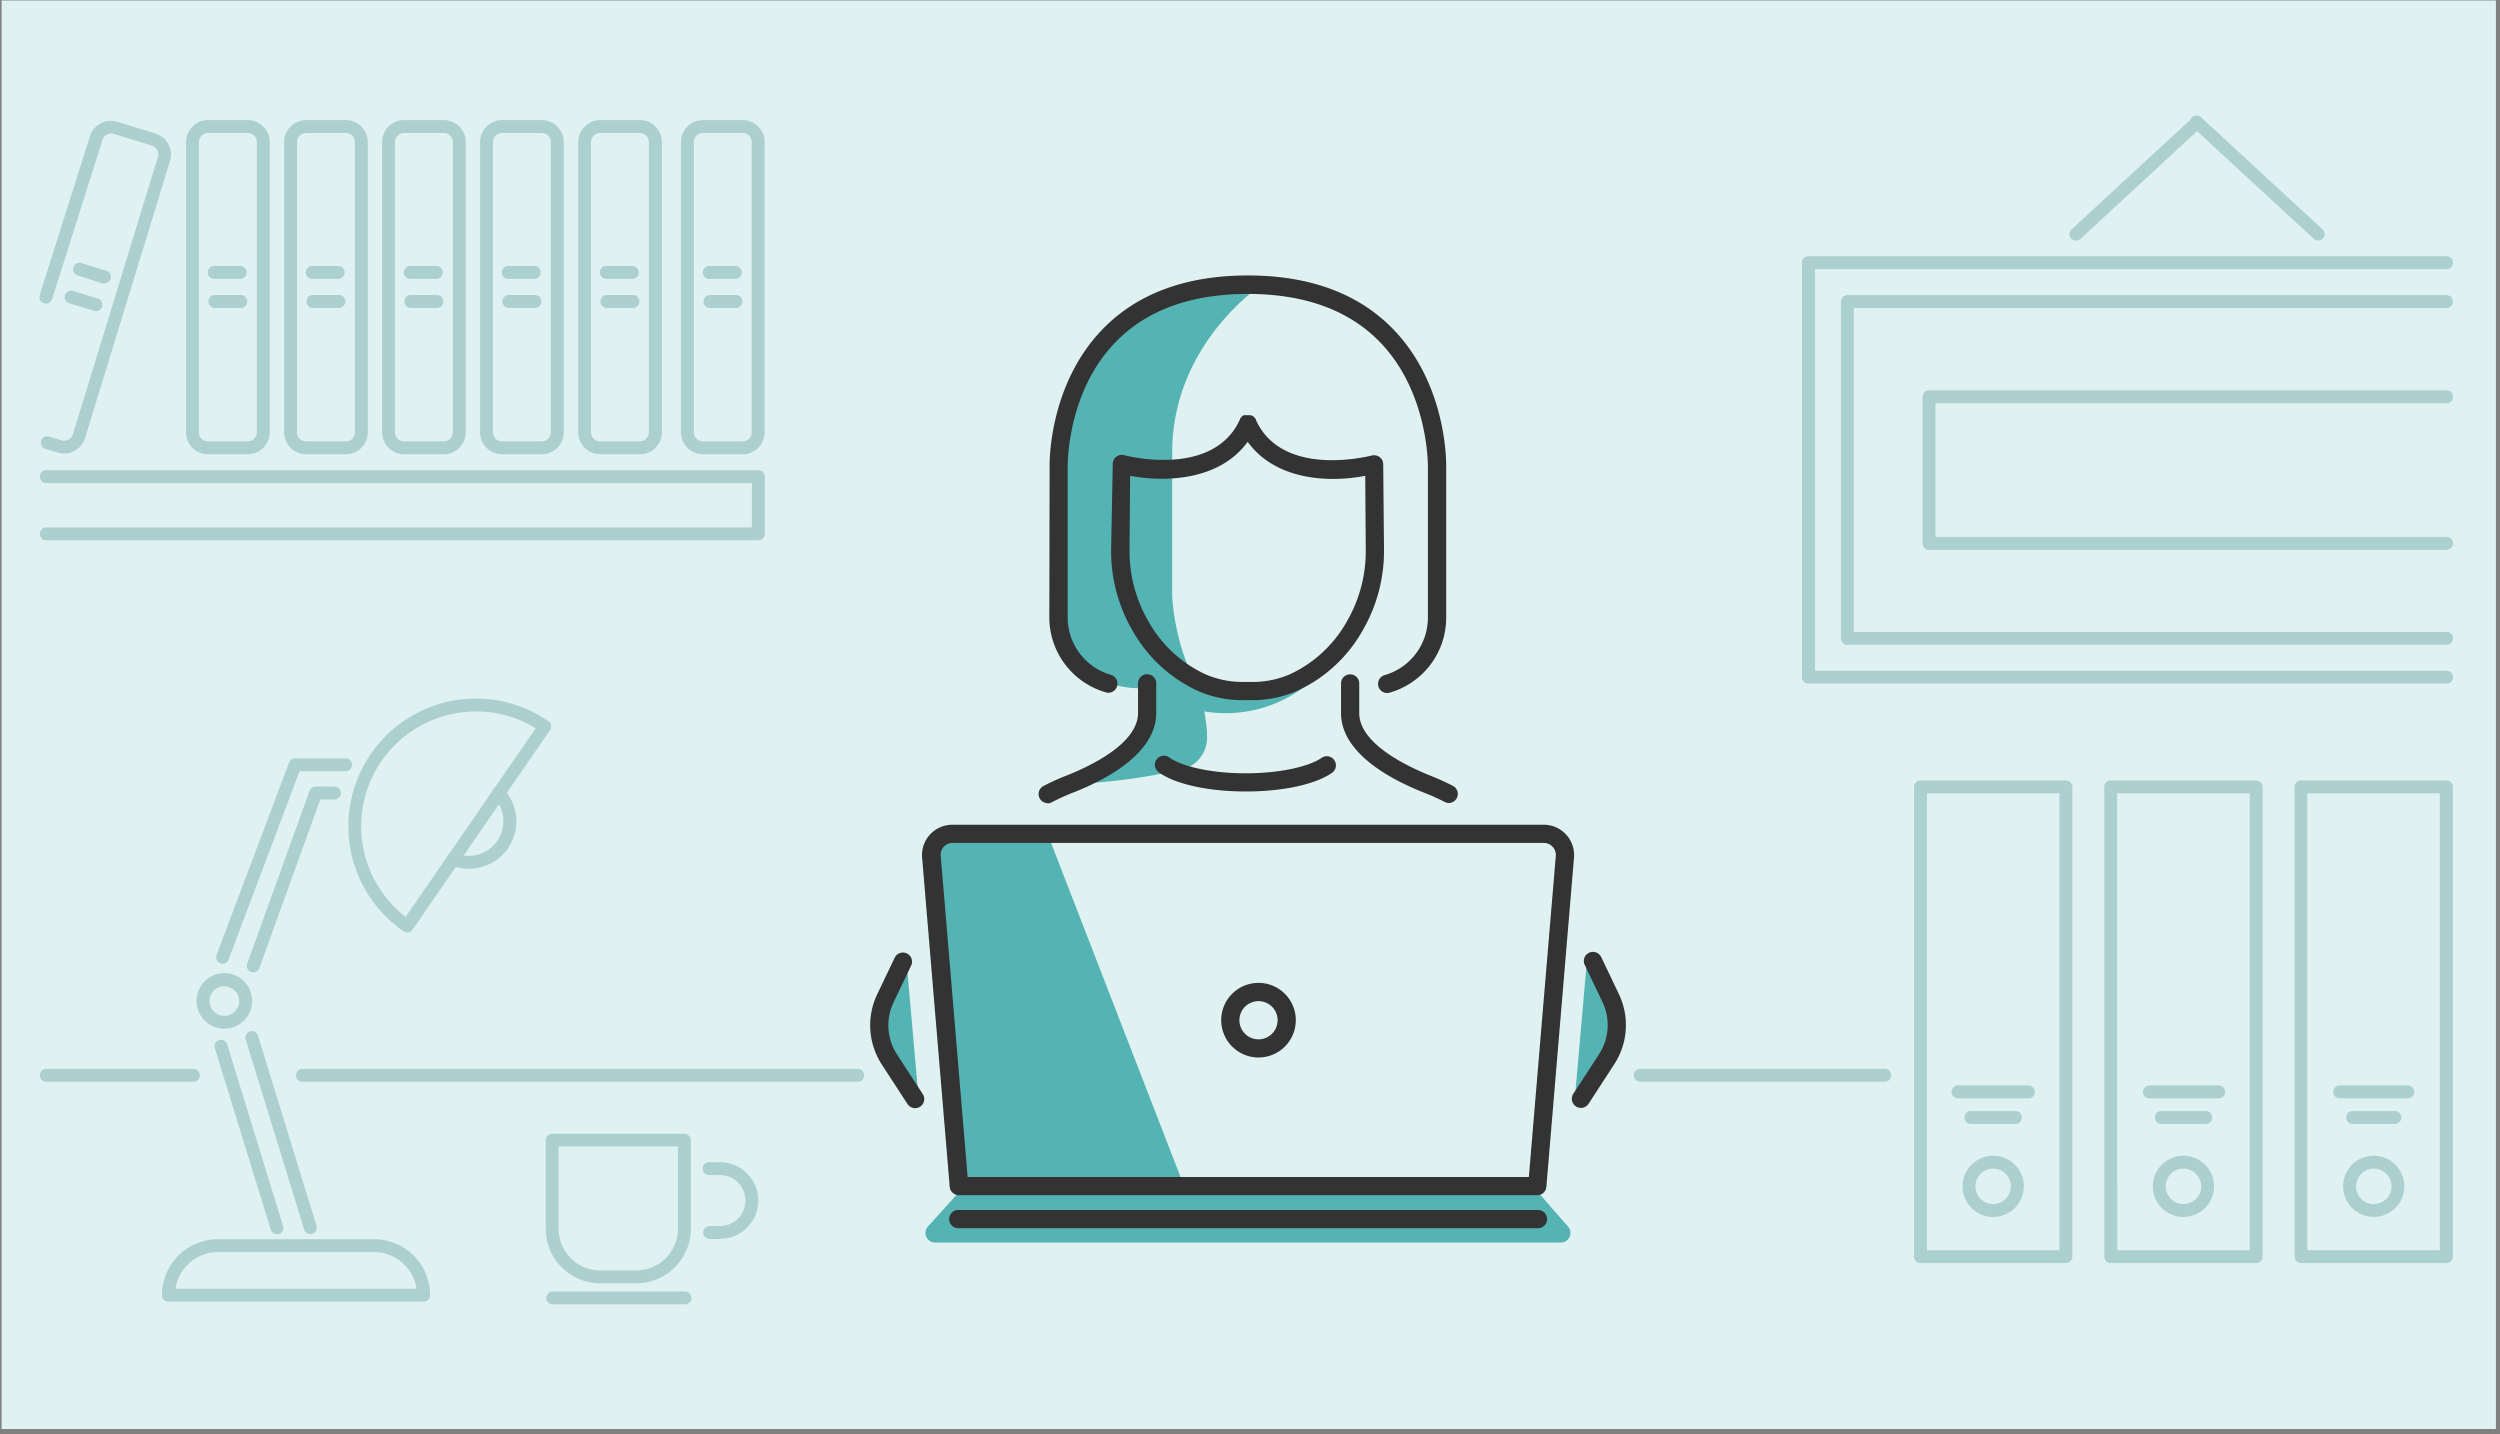 <svg xmlns="http://www.w3.org/2000/svg" viewBox="0 0 441 253"><rect x="0" y="0" width="441" height="253" fill="#808080" stroke="none"/><defs><style>.cls-1{fill:#dff1f1;}.cls-2{fill:#accfcf;}.cls-3{fill:#54b3b3;}.cls-4{fill:#333;}</style></defs><g id="Bkg_colour" data-name="Bkg colour"><rect class="cls-1" x="0.28" y="0.08" width="440" height="252"/></g><g id="Bkg_lines" data-name="Bkg lines"><polygon class="cls-2" points="166.43 98.35 166.43 98.35 166.43 98.35 166.43 98.35"/><path class="cls-2" d="M133.78,95.31H8.28a1.14,1.14,0,1,1,0-2.27H132.64V85.21H8.28a1.14,1.14,0,1,1,0-2.27h125.5a1.13,1.13,0,0,1,1.13,1.13v10.1A1.13,1.13,0,0,1,133.78,95.31Z"/><path class="cls-2" d="M78.28,80.13h-7a3.88,3.88,0,0,1-3.88-3.88V25.07a3.88,3.88,0,0,1,3.88-3.88h7a3.88,3.88,0,0,1,3.88,3.88V76.25A3.88,3.88,0,0,1,78.28,80.13Zm-7-56.67a1.62,1.62,0,0,0-1.61,1.61V76.25a1.61,1.61,0,0,0,1.61,1.61h7a1.61,1.61,0,0,0,1.61-1.61V25.07a1.62,1.62,0,0,0-1.61-1.61Z"/><path class="cls-2" d="M77.06,49.19H72.48a1.14,1.14,0,1,1,0-2.27h4.58a1.14,1.14,0,0,1,0,2.27Z"/><path class="cls-2" d="M77.06,54.32H72.48a1.14,1.14,0,1,1,0-2.28h4.58a1.14,1.14,0,0,1,0,2.28Z"/><path class="cls-2" d="M11.33,80a4.08,4.08,0,0,1-1.13-.17L8,79.18a1.15,1.15,0,0,1-.76-1.42A1.13,1.13,0,0,1,8.61,77l2.25.68a1.6,1.6,0,0,0,2-1.06l15-48.94a1.6,1.6,0,0,0-1.07-2l-6.73-2.06a1.57,1.57,0,0,0-1.22.11,1.6,1.6,0,0,0-.78,1L9.2,52.74A1.14,1.14,0,0,1,7,52.06l8.86-28a3.88,3.88,0,0,1,4.84-2.57l6.73,2.06A3.9,3.9,0,0,1,30,28.36L15,77.29A3.89,3.89,0,0,1,11.33,80Z"/><path class="cls-2" d="M18.42,50a1.33,1.33,0,0,1-.34,0L13.7,48.59a1.14,1.14,0,0,1,.67-2.18l4.38,1.35a1.12,1.12,0,0,1,.75,1.41A1.14,1.14,0,0,1,18.42,50Z"/><path class="cls-2" d="M16.92,54.88a1.33,1.33,0,0,1-.34-.05L12.2,53.48a1.13,1.13,0,0,1-.75-1.41,1.14,1.14,0,0,1,1.42-.76l4.38,1.34a1.14,1.14,0,0,1-.33,2.23Z"/><path class="cls-2" d="M95.57,80.13h-7a3.88,3.88,0,0,1-3.88-3.88V25.07a3.88,3.88,0,0,1,3.88-3.88h7a3.88,3.88,0,0,1,3.88,3.88V76.25A3.88,3.88,0,0,1,95.57,80.13Zm-7-56.67a1.62,1.62,0,0,0-1.61,1.61V76.25a1.61,1.61,0,0,0,1.61,1.61h7a1.61,1.61,0,0,0,1.61-1.61V25.07a1.62,1.62,0,0,0-1.61-1.61Z"/><path class="cls-2" d="M94.35,49.19H89.77a1.14,1.14,0,1,1,0-2.27h4.58a1.14,1.14,0,0,1,0,2.27Z"/><path class="cls-2" d="M94.35,54.32H89.77a1.14,1.14,0,1,1,0-2.28h4.58a1.14,1.14,0,0,1,0,2.28Z"/><path class="cls-2" d="M61,80.13H54a3.88,3.88,0,0,1-3.88-3.88V25.07A3.88,3.88,0,0,1,54,21.19h7a3.88,3.88,0,0,1,3.88,3.88V76.25A3.88,3.88,0,0,1,61,80.13ZM54,23.46a1.62,1.62,0,0,0-1.61,1.61V76.25A1.61,1.61,0,0,0,54,77.86h7a1.61,1.61,0,0,0,1.61-1.61V25.07A1.62,1.62,0,0,0,61,23.46Z"/><path class="cls-2" d="M59.77,49.19H55.19a1.14,1.14,0,1,1,0-2.27h4.58a1.14,1.14,0,0,1,0,2.27Z"/><path class="cls-2" d="M59.77,54.32H55.19a1.14,1.14,0,0,1,0-2.28h4.58a1.14,1.14,0,0,1,0,2.28Z"/><path class="cls-2" d="M43.7,80.13h-7a3.88,3.88,0,0,1-3.88-3.88V25.07a3.88,3.88,0,0,1,3.88-3.88h7a3.88,3.88,0,0,1,3.88,3.88V76.25A3.88,3.88,0,0,1,43.7,80.13Zm-7-56.67a1.62,1.62,0,0,0-1.61,1.61V76.25a1.61,1.61,0,0,0,1.61,1.61h7a1.61,1.61,0,0,0,1.61-1.61V25.07a1.62,1.62,0,0,0-1.61-1.61Z"/><path class="cls-2" d="M42.48,49.19H37.9a1.14,1.14,0,1,1,0-2.27h4.58a1.14,1.14,0,0,1,0,2.27Z"/><path class="cls-2" d="M42.48,54.32H37.9a1.14,1.14,0,0,1,0-2.28h4.58a1.14,1.14,0,0,1,0,2.28Z"/><path class="cls-2" d="M131,80.13h-7a3.88,3.88,0,0,1-3.88-3.88V25.07A3.88,3.88,0,0,1,124,21.19h7a3.88,3.88,0,0,1,3.88,3.88V76.25A3.88,3.88,0,0,1,131,80.13Zm-7-56.67a1.62,1.62,0,0,0-1.61,1.61V76.25A1.61,1.61,0,0,0,124,77.86h7a1.61,1.61,0,0,0,1.61-1.61V25.07A1.62,1.62,0,0,0,131,23.46Z"/><path class="cls-2" d="M112.86,80.13h-7A3.88,3.88,0,0,1,102,76.25V25.07a3.88,3.88,0,0,1,3.88-3.88h7a3.88,3.88,0,0,1,3.88,3.88V76.25A3.88,3.88,0,0,1,112.86,80.13Zm-7-56.67a1.62,1.62,0,0,0-1.61,1.61V76.25a1.61,1.61,0,0,0,1.61,1.61h7a1.61,1.61,0,0,0,1.61-1.61V25.07a1.62,1.62,0,0,0-1.61-1.61Z"/><path class="cls-2" d="M129.81,49.19h-4.58a1.14,1.14,0,1,1,0-2.27h4.58a1.14,1.14,0,0,1,0,2.27Z"/><path class="cls-2" d="M129.81,54.32h-4.58a1.14,1.14,0,1,1,0-2.28h4.58a1.14,1.14,0,0,1,0,2.28Z"/><path class="cls-2" d="M111.64,49.19h-4.58a1.14,1.14,0,1,1,0-2.27h4.58a1.14,1.14,0,0,1,0,2.27Z"/><path class="cls-2" d="M111.64,54.32h-4.58a1.14,1.14,0,0,1,0-2.28h4.58a1.14,1.14,0,0,1,0,2.28Z"/><path class="cls-2" d="M332.58,190.82H289.23a1.14,1.14,0,0,1,0-2.27h43.35a1.14,1.14,0,0,1,0,2.27Z"/><path class="cls-2" d="M151.4,190.82H53.25a1.14,1.14,0,0,1,0-2.27H151.4a1.14,1.14,0,0,1,0,2.27Z"/><path class="cls-2" d="M34,190.82H8.28a1.14,1.14,0,1,1,0-2.27H34a1.14,1.14,0,1,1,0,2.27Z"/><path class="cls-2" d="M74.71,229.6h-45a1.13,1.13,0,0,1-1.14-1.13,9.88,9.88,0,0,1,9.88-9.87H66a9.88,9.88,0,0,1,9.87,9.87A1.13,1.13,0,0,1,74.71,229.6Zm-43.77-2.27H73.49A7.62,7.62,0,0,0,66,220.87H38.46A7.61,7.61,0,0,0,30.94,227.33Z"/><path class="cls-2" d="M54.75,217.7a1.14,1.14,0,0,1-1.09-.81L43.34,183.36a1.14,1.14,0,0,1,.75-1.42,1.12,1.12,0,0,1,1.42.75l10.32,33.53a1.13,1.13,0,0,1-.75,1.42A1,1,0,0,1,54.75,217.7Z"/><path class="cls-2" d="M48.84,217.7a1.14,1.14,0,0,1-1.08-.81l-9.86-32a1.14,1.14,0,0,1,.75-1.42,1.12,1.12,0,0,1,1.42.75l9.86,32.05a1.13,1.13,0,0,1-.75,1.42A1,1,0,0,1,48.84,217.7Z"/><path class="cls-2" d="M44.68,171.52a1,1,0,0,1-.38-.07,1.14,1.14,0,0,1-.69-1.45l11-30.5a1.13,1.13,0,0,1,1.07-.75h3.21a1.14,1.14,0,1,1,0,2.27H56.5L45.75,170.77A1.14,1.14,0,0,1,44.68,171.52Z"/><path class="cls-2" d="M39.27,170a1.1,1.1,0,0,1-.4-.08,1.13,1.13,0,0,1-.67-1.46L51,134.51a1.14,1.14,0,0,1,1.06-.73h8.78a1.14,1.14,0,1,1,0,2.27h-8L40.33,169.24A1.14,1.14,0,0,1,39.27,170Z"/><path class="cls-2" d="M39.58,181.46a4.9,4.9,0,1,1,4.89-4.89A4.9,4.9,0,0,1,39.58,181.46Zm0-7.51a2.62,2.62,0,1,0,2.62,2.62A2.62,2.62,0,0,0,39.58,174Z"/><path class="cls-2" d="M71.83,164.48a1.15,1.15,0,0,1-.64-.2,22.51,22.51,0,0,1,25.55-37.07,1.13,1.13,0,0,1,.29,1.58L72.77,164a1.1,1.1,0,0,1-.73.47ZM84,125.5a21,21,0,0,0-3.7.34,20.24,20.24,0,0,0-8.75,35.9L94.5,128.47A20,20,0,0,0,84,125.5Z"/><path class="cls-2" d="M82.69,153.24a8.17,8.17,0,0,1-3.17-.62,1.14,1.14,0,0,1-.61-1.49,1.13,1.13,0,0,1,1.48-.61,6.1,6.1,0,0,0,6.73-9.85,1.13,1.13,0,0,1,1.63-1.57,8.35,8.35,0,0,1-6.06,14.14Z"/><path class="cls-2" d="M112.26,226.37h-6.39a9.62,9.62,0,0,1-9.6-9.6V201.08A1.14,1.14,0,0,1,97.4,200h23.32a1.14,1.14,0,0,1,1.14,1.13v15.69A9.62,9.62,0,0,1,112.26,226.37ZM98.54,202.22v14.55a7.34,7.34,0,0,0,7.33,7.33h6.39a7.34,7.34,0,0,0,7.33-7.33V202.22Z"/><path class="cls-2" d="M127,218.56h-1.81a1.14,1.14,0,1,1,0-2.28H127a4.49,4.49,0,1,0,0-9h-1.81a1.14,1.14,0,1,1,0-2.27H127a6.76,6.76,0,0,1,0,13.52Z"/><path class="cls-2" d="M120.72,230.09H97.4a1.14,1.14,0,0,1,0-2.27h23.32a1.14,1.14,0,1,1,0,2.27Z"/><path class="cls-2" d="M364.42,222.81H338.77a1.13,1.13,0,0,1-1.13-1.14V138.81a1.13,1.13,0,0,1,1.13-1.14h25.65a1.14,1.14,0,0,1,1.14,1.14v82.86A1.14,1.14,0,0,1,364.42,222.81Zm-24.51-2.28h23.37V139.94H339.91Z"/><path class="cls-2" d="M351.6,214.67a5.4,5.4,0,1,1,5.4-5.4A5.4,5.4,0,0,1,351.6,214.67Zm0-8.53a3.13,3.13,0,1,0,3.12,3.13A3.13,3.13,0,0,0,351.6,206.14Z"/><path class="cls-2" d="M357.7,193.75H345.49a1.14,1.14,0,1,1,0-2.27H357.7a1.14,1.14,0,1,1,0,2.27Z"/><path class="cls-2" d="M355.41,198.26h-7.63a1.14,1.14,0,1,1,0-2.27h7.63a1.14,1.14,0,1,1,0,2.27Z"/><path class="cls-2" d="M398,222.81H372.34a1.14,1.14,0,0,1-1.14-1.14V138.81a1.14,1.14,0,0,1,1.14-1.14H398a1.13,1.13,0,0,1,1.13,1.14v82.86A1.13,1.13,0,0,1,398,222.81Zm-24.52-2.28h23.38V139.94H373.47Z"/><path class="cls-2" d="M385.16,214.67a5.4,5.4,0,1,1,5.4-5.4A5.41,5.41,0,0,1,385.16,214.67Zm0-8.53a3.13,3.13,0,1,0,3.13,3.13A3.13,3.13,0,0,0,385.16,206.14Z"/><path class="cls-2" d="M391.27,193.75H379.05a1.14,1.14,0,0,1,0-2.27h12.22a1.14,1.14,0,1,1,0,2.27Z"/><path class="cls-2" d="M389,198.26h-7.63a1.14,1.14,0,1,1,0-2.27H389a1.14,1.14,0,1,1,0,2.27Z"/><path class="cls-2" d="M431.55,222.81H405.91a1.14,1.14,0,0,1-1.14-1.14V138.81a1.14,1.14,0,0,1,1.14-1.14h25.64a1.14,1.14,0,0,1,1.14,1.14v82.86A1.14,1.14,0,0,1,431.55,222.81ZM407,220.53h23.38V139.94H407Z"/><path class="cls-2" d="M418.73,214.67a5.4,5.4,0,1,1,5.4-5.4A5.4,5.4,0,0,1,418.73,214.67Zm0-8.53a3.13,3.13,0,1,0,3.13,3.13A3.13,3.13,0,0,0,418.73,206.14Z"/><path class="cls-2" d="M424.84,193.75H412.62a1.14,1.14,0,0,1,0-2.27h12.22a1.14,1.14,0,0,1,0,2.27Z"/><path class="cls-2" d="M422.55,198.26h-7.64a1.14,1.14,0,0,1,0-2.27h7.64a1.14,1.14,0,0,1,0,2.27Z"/><path class="cls-2" d="M431.47,113.74H325.89a1.14,1.14,0,0,1-1.14-1.14V53.19a1.13,1.13,0,0,1,1.14-1.13H431.64a1.14,1.14,0,0,1,0,2.27H327v57.14H431.47a1.14,1.14,0,1,1,0,2.27Z"/><path class="cls-2" d="M431.47,120.59H319a1.13,1.13,0,0,1-1.14-1.13V46.33A1.14,1.14,0,0,1,319,45.2H431.47a1.14,1.14,0,1,1,0,2.27H320.17v70.85h111.3a1.14,1.14,0,1,1,0,2.27Z"/><path class="cls-2" d="M431.47,97H340.28a1.13,1.13,0,0,1-1.14-1.13V70a1.14,1.14,0,0,1,1.14-1.14h91.19a1.14,1.14,0,1,1,0,2.27H341.41V94.7h90.06a1.14,1.14,0,1,1,0,2.27Z"/><path class="cls-2" d="M366.19,42.44a1.12,1.12,0,0,1-.84-.37,1.14,1.14,0,0,1,.07-1.6l21.37-19.72a1.14,1.14,0,0,1,1.54,1.67L367,42.14A1.15,1.15,0,0,1,366.19,42.44Z"/><path class="cls-2" d="M408.93,42.44a1.11,1.11,0,0,1-.77-.3L386.79,22.42a1.14,1.14,0,1,1,1.54-1.67L409.7,40.47a1.13,1.13,0,0,1,.06,1.6A1.14,1.14,0,0,1,408.93,42.44Z"/></g><g id="Fill"><path class="cls-3" d="M270.45,209.33h-1.33L208.78,209l-24-61.93H168c-4.95,0-3.67,4.93-3.67,4.93l4.81,57.22h1l-6.45,7.14a1.69,1.69,0,0,0,1.22,2.82H275.37a1.69,1.69,0,0,0,1.22-2.82Z"/><path class="cls-3" d="M186.71,105.83c0,17.27,15.64,15.54,15.64,15.54v3c0,10.37-15.52,14-15.52,14a105.12,105.12,0,0,0,21.58-2.63,5.73,5.73,0,0,0,4.51-5.45V129.1s-.12-1.62-.49-3.61A23,23,0,0,0,232.55,119c-13.18,5.93-20.69,1.38-22.27.24a40.58,40.58,0,0,1-3.51-14.12V79.88c0-19.77,16.46-30.13,16.46-30.13-36.93-.31-36.52,34.13-36.52,34.13Zm11.86-31.47Z"/><path class="cls-3" d="M157,175.75a10.25,10.25,0,0,0,.66,10l4.25,6.51-2-22.68Z"/><path class="cls-3" d="M283.06,176.08l-3.13-6.56L277.8,193.8l4.55-7A11,11,0,0,0,283.06,176.08Z"/></g><g id="Outlines"><path class="cls-4" d="M222,186.54a6.58,6.58,0,1,0-6.58-6.58A6.59,6.59,0,0,0,222,186.54Zm0-9.94a3.37,3.37,0,1,1-3.37,3.36A3.37,3.37,0,0,1,222,176.6Z"/><path class="cls-4" d="M240.28,111.37h0A27.94,27.94,0,0,0,244.14,97L244,81.9a1.61,1.61,0,0,0-.63-1.27,1.63,1.63,0,0,0-1.4-.27c-.15,0-15.69,4.16-20.44-6.3l0-.08-.09-.15-.09-.12-.11-.12-.12-.11-.12-.09-.15-.09-.08,0-.05,0-.17-.06-.13,0-.17,0h-.31l-.14,0-.15,0-.16,0,0,0-.09,0-.14.08-.13.09a1.14,1.14,0,0,0-.11.11l-.11.12-.09.12-.09.15s0,0,0,.08c-4.75,10.46-20.29,6.35-20.44,6.3a1.61,1.61,0,0,0-2,1.54L196,97.05a27.83,27.83,0,0,0,3.85,14.31h0a25.41,25.41,0,0,0,11.36,10.47,19.25,19.25,0,0,0,7.81,1.67h2.06a19.28,19.28,0,0,0,7.81-1.67A25.34,25.34,0,0,0,240.28,111.37Zm-12.64,7.53a16.26,16.26,0,0,1-6.52,1.39h-2.06a16.23,16.23,0,0,1-6.52-1.39,22.19,22.19,0,0,1-9.89-9.18h0a24.63,24.63,0,0,1-3.4-12.65l.1-13.14c6.11,1.16,15.78.88,20.74-6,5,6.93,14.63,7.21,20.74,6l.09,13.13a24.63,24.63,0,0,1-3.39,12.66h0A22.19,22.19,0,0,1,227.64,118.9Z"/><path class="cls-4" d="M185.1,108.94a13.77,13.77,0,0,0,10,13.2,1.72,1.72,0,0,0,.44.06,1.61,1.61,0,0,0,.44-3.15,10.54,10.54,0,0,1-7.64-10.11V82.24c0-.13-.16-13.17,8.55-22,5.46-5.57,13.28-8.39,23.22-8.39s17.75,2.82,23.21,8.39c8.71,8.88,8.56,21.92,8.56,22.09v26.66a10.55,10.55,0,0,1-7.65,10.11,1.61,1.61,0,0,0,.44,3.15,1.34,1.34,0,0,0,.44-.06,13.76,13.76,0,0,0,10-13.2V82.31c0-.59.2-14.48-9.45-24.34-6.09-6.22-14.68-9.38-25.53-9.38h0c-10.85,0-19.44,3.16-25.53,9.38-9.65,9.86-9.46,23.75-9.45,24.31Z"/><path class="cls-4" d="M184.76,141.72a1.62,1.62,0,0,0,.74-.18,37.92,37.92,0,0,1,3.9-1.77c5.44-2.13,14.56-6.78,14.56-14v-5.1a1.61,1.61,0,1,0-3.21,0v5.1c0,5.49-8.76,9.51-12.52,11a41,41,0,0,0-4.22,1.91,1.61,1.61,0,0,0,.75,3Z"/><path class="cls-4" d="M239.77,125.79v-5.1a1.61,1.61,0,1,0-3.21,0v5.1c0,7.2,9.12,11.85,14.56,14a37.76,37.76,0,0,1,3.73,1.68,1.65,1.65,0,0,0,.74.18,1.6,1.6,0,0,0,.74-3,41.73,41.73,0,0,0-4-1.82C248.53,135.3,239.77,131.28,239.77,125.79Z"/><path class="cls-4" d="M233.18,133.65c-1.89,1.37-6.78,2.76-13.43,2.76s-11.61-1.4-13.47-2.79a1.6,1.6,0,1,0-1.92,2.57c2.84,2.12,8.74,3.43,15.39,3.43s12.45-1.29,15.32-3.37a1.61,1.61,0,0,0-1.89-2.6Z"/><polygon class="cls-4" points="193.42 91.48 193.42 91.48 193.42 91.48 193.42 91.48"/><path class="cls-4" d="M169.18,210.83h102a1.6,1.6,0,0,0,1.6-1.47l4.89-58.27a5.37,5.37,0,0,0-5.36-5.61H168a5.36,5.36,0,0,0-5.35,5.67l4.88,58.21A1.62,1.62,0,0,0,169.18,210.83Zm-2.69-61.48a2.12,2.12,0,0,1,1.55-.66H272.3a2.12,2.12,0,0,1,1.56.66,2.09,2.09,0,0,1,.59,1.53l-4.76,56.74h-99l-4.75-56.68A2.14,2.14,0,0,1,166.49,149.35Z"/><path class="cls-4" d="M271.17,213.44h-102a1.61,1.61,0,1,0,0,3.21h102a1.61,1.61,0,1,0,0-3.21Z"/><path class="cls-4" d="M158.23,186a9.42,9.42,0,0,1-.61-9.18l3.14-6.56a1.61,1.61,0,0,0-2.9-1.39l-3.14,6.56a12.7,12.7,0,0,0,.82,12.33l4.55,7a1.61,1.61,0,0,0,2.22.46,1.61,1.61,0,0,0,.47-2.22Z"/><path class="cls-4" d="M285.58,175.38l-3.13-6.56a1.62,1.62,0,0,0-2.15-.75,1.59,1.59,0,0,0-.75,2.14l3.13,6.56a9.42,9.42,0,0,1-.6,9.18l-4.55,7a1.6,1.6,0,0,0,.47,2.22,1.55,1.55,0,0,0,.87.26,1.6,1.6,0,0,0,1.35-.72l4.55-7A12.67,12.67,0,0,0,285.58,175.38Z"/></g></svg> 